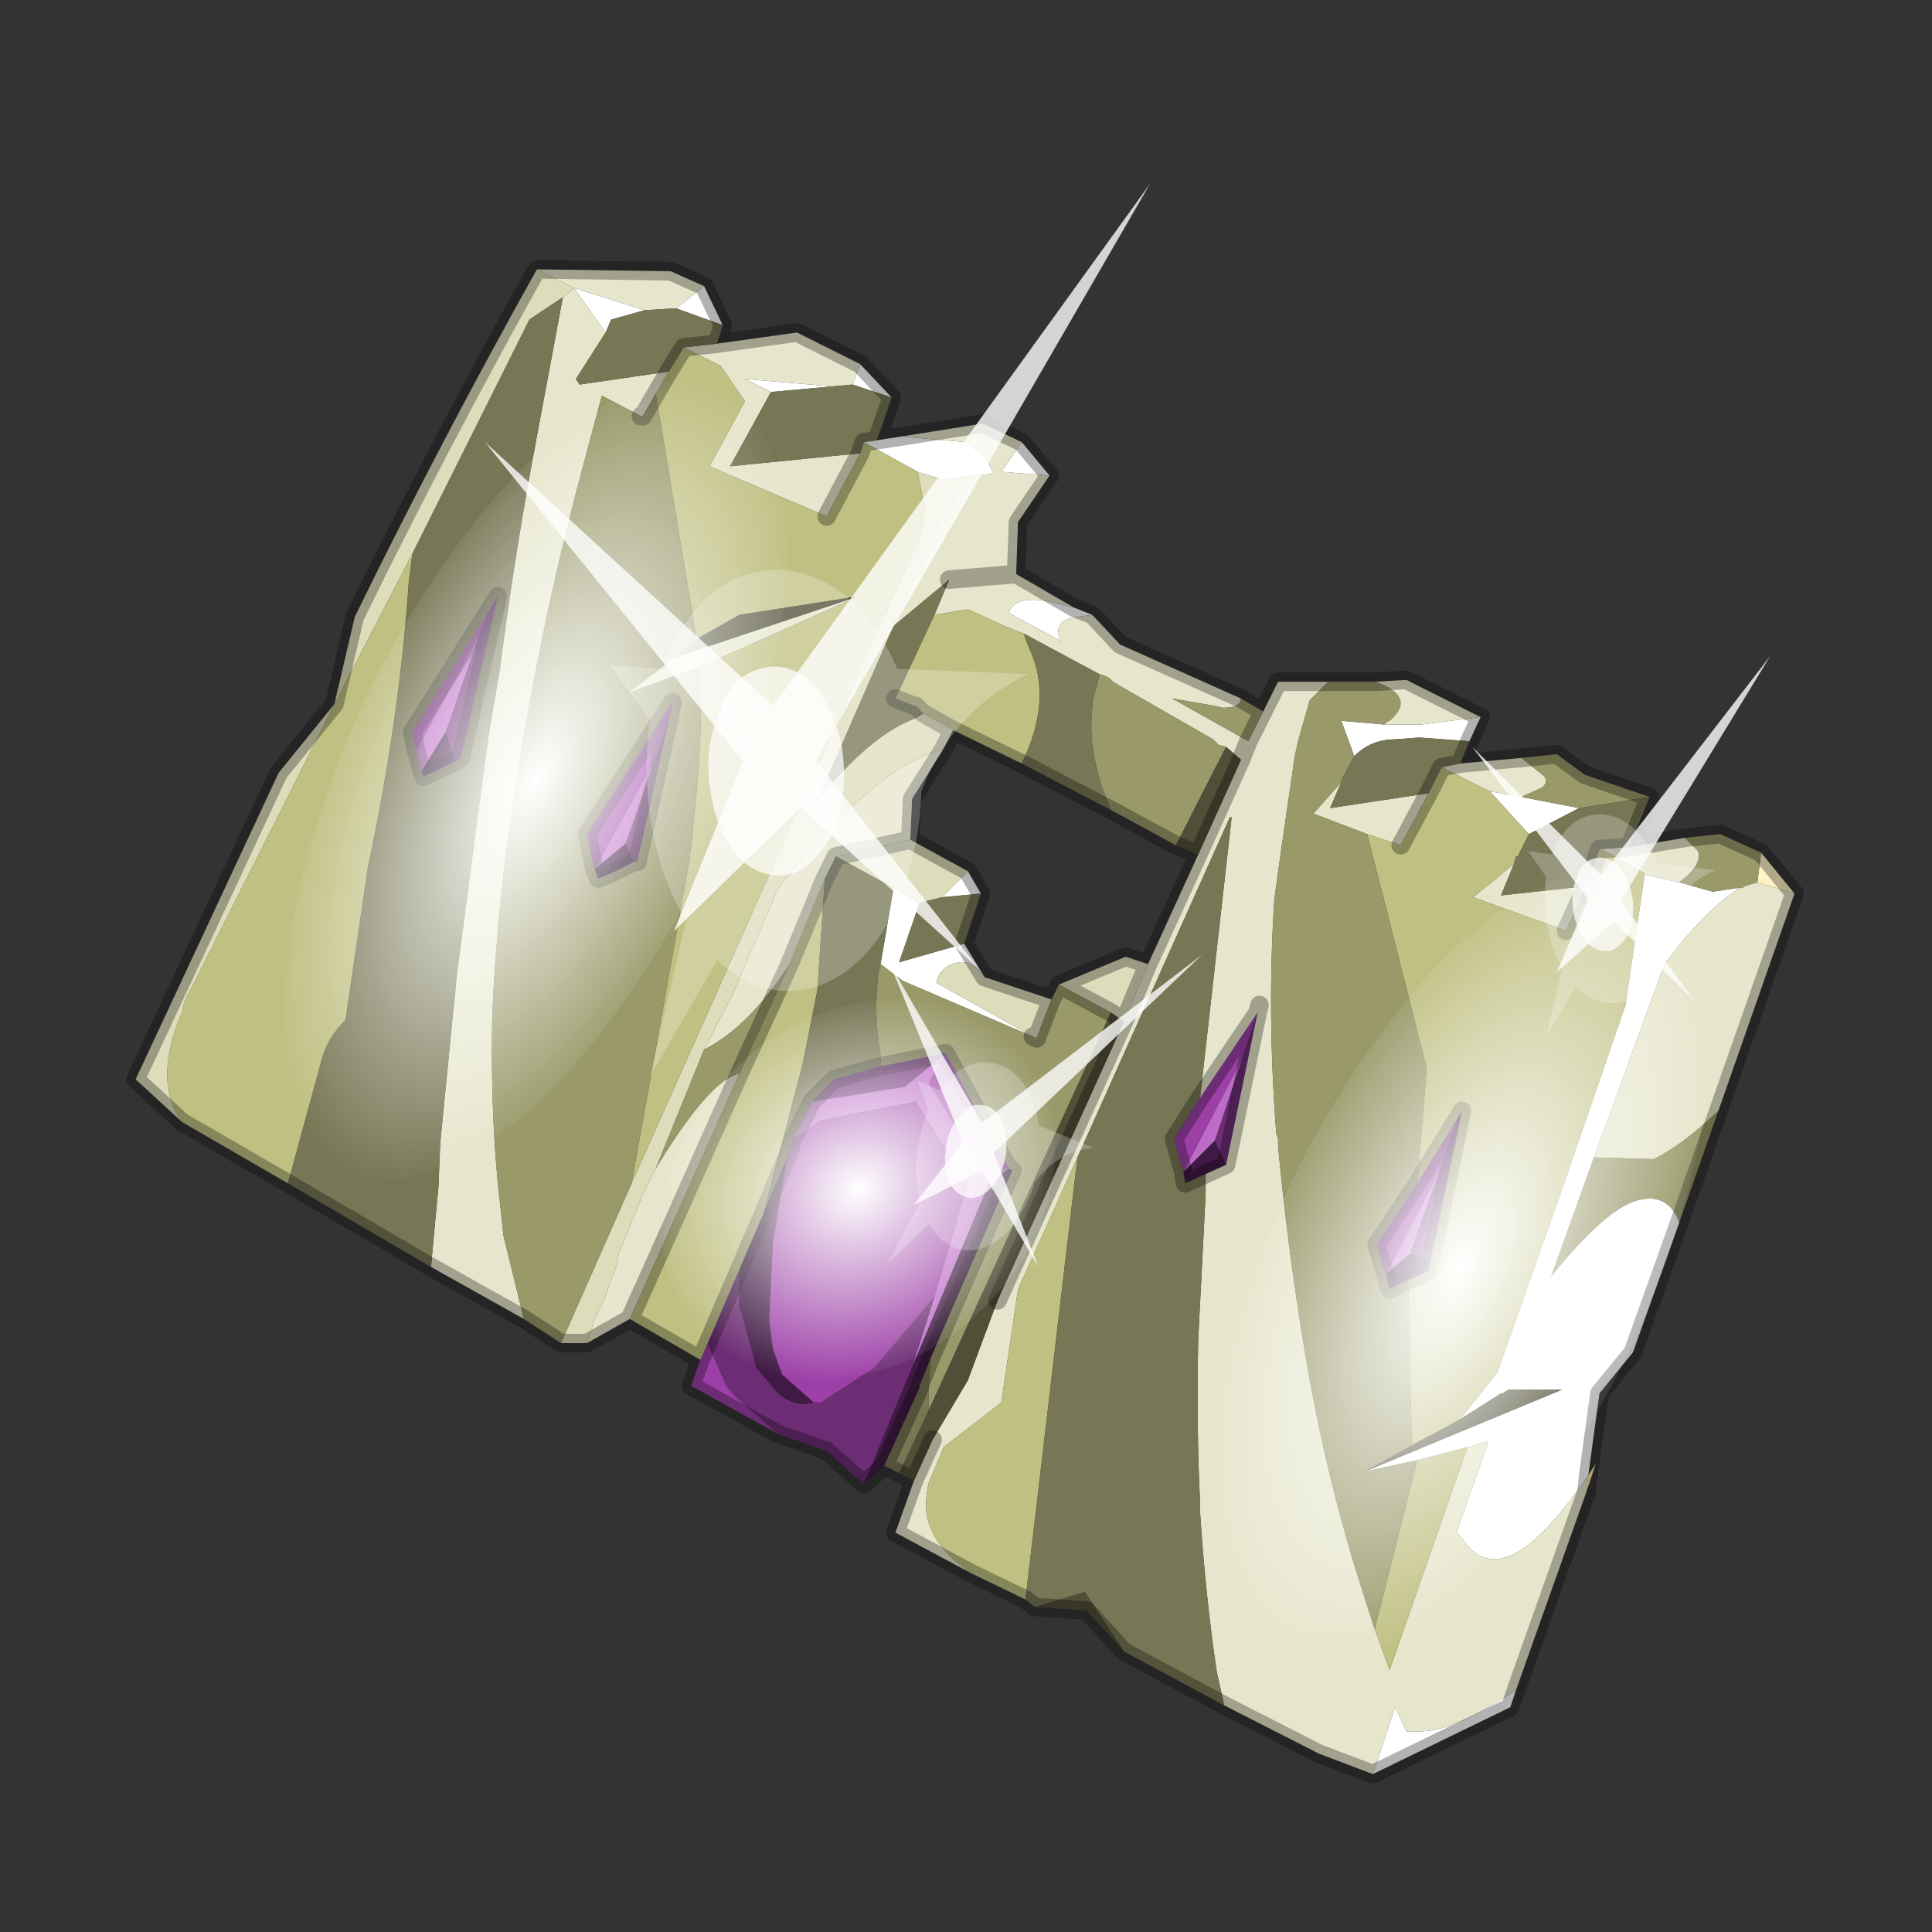 <?xml version="1.0" encoding="UTF-8" standalone="no"?>
<svg xmlns:xlink="http://www.w3.org/1999/xlink" height="520.0px" width="520.0px" xmlns="http://www.w3.org/2000/svg">
  <rect width="100%" height="100%" fill="#333333" stroke="none"/>
  <g transform="matrix(10.0, 0.0, 0.0, 10.0, 0.0, 0.0)">
    <use height="52.0" transform="matrix(1.0, 0.0, 0.0, 1.0, 0.0, 0.0)" width="52.0" xlink:href="#shape0"/>
    <use height="136.85" transform="matrix(-0.059, 0.145, -0.073, -0.019, 48.642, 24.693)" width="148.25" xlink:href="#sprite0"/>
    <use height="136.85" transform="matrix(-0.059, 0.145, -0.073, -0.019, 23.792, 11.543)" width="148.25" xlink:href="#sprite0"/>
    <use height="136.85" transform="matrix(-0.028, 0.068, -0.07, -0.018, 29.968, 28.201)" width="148.25" xlink:href="#sprite0"/>
    <use height="20.95" transform="matrix(-0.314, -0.109, -0.118, 0.496, 32.35, 25.7)" width="24.45" xlink:href="#sprite1"/>
    <use height="20.95" transform="matrix(-0.332, -0.024, 0.015, 0.51, 47.65, 17.65)" width="24.45" xlink:href="#sprite1"/>
    <use height="20.95" transform="matrix(-0.74, 0.007, 0.033, 1.139, 30.95, 4.95)" width="24.45" xlink:href="#sprite1"/>
  </g>
  <defs>
    <g id="shape0" transform="matrix(1.0, 0.0, 0.0, 1.0, 0.0, 0.0)">
      <path d="M52.0 0.0 L52.0 52.0 0.0 52.0 0.0 0.0 52.0 0.0" fill="#795fa9" fill-opacity="0.0" fill-rule="evenodd" stroke="none"/>
      <path d="M42.75 39.7 L42.95 39.4 42.7 40.15 42.75 39.7" fill="#feeba3" fill-rule="evenodd" stroke="none"/>
      <path d="M47.4 22.95 L48.3 24.05 47.3 23.75 47.4 22.95 M46.75 23.95 L46.75 23.9 46.8 23.9 46.75 23.95" fill="#fff2c4" fill-rule="evenodd" stroke="none"/>
      <path d="M33.85 27.25 L33.9 27.05 33.85 27.25" fill="#9a0b02" fill-rule="evenodd" stroke="none"/>
      <path d="M15.45 7.75 L17.35 8.35 16.45 8.6 16.3 8.95 15.45 7.75 M18.2 8.3 L18.95 7.7 19.45 8.75 18.2 8.3 M20.75 10.55 L20.05 10.2 22.4 10.4 20.75 10.55 M22.95 10.35 L23.15 9.8 24.0 10.7 22.95 10.35 M24.7 12.7 L23.25 11.9 23.6 11.85 24.25 11.75 26.0 11.9 26.55 12.35 26.75 12.75 26.15 12.8 25.35 12.9 24.7 12.7 M29.4 16.55 L29.0 16.6 Q28.3 16.7 28.55 17.25 L27.15 16.5 Q27.3 16.0 28.3 16.2 L28.9 16.35 29.4 16.55 M39.85 19.3 L39.55 19.95 38.2 19.85 37.55 19.9 Q36.9 19.9 36.45 20.35 L36.1 19.4 37.25 19.5 37.45 19.5 38.25 19.5 39.85 19.3 M45.2 32.9 L43.95 36.4 43.05 37.5 42.75 39.7 Q40.45 43.1 39.35 41.4 L39.2 41.25 40.05 38.85 40.0 38.8 39.5 38.95 38.15 39.3 36.75 39.6 42.05 37.4 40.6 37.4 40.45 37.5 40.4 37.5 39.3 38.2 40.3 36.95 42.05 32.0 43.75 27.05 44.25 23.65 44.25 23.5 44.3 23.55 45.2 23.75 46.1 24.0 46.75 23.9 46.75 23.95 Q45.85 24.55 44.8 25.95 L42.9 31.15 41.75 34.35 Q43.25 32.5 44.1 32.3 44.9 32.1 45.2 32.9 M40.8 45.5 L40.65 45.95 36.95 47.75 37.55 45.95 37.65 46.15 37.85 46.6 38.2 46.6 Q38.95 46.6 40.05 45.95 L40.8 45.5 M27.5 11.9 L28.25 12.8 26.95 12.7 27.5 11.9 M26.05 23.45 L26.4 24.05 25.35 24.15 26.05 23.45 M25.95 25.4 L26.5 26.3 Q26.2 25.85 25.8 25.9 25.3 26.0 25.2 26.45 L27.8 27.9 24.3 26.4 23.7 25.95 24.05 23.9 24.75 24.3 24.2 25.9 25.95 25.4 M40.1 21.3 L40.95 21.45 42.5 21.75 41.15 22.45 40.1 21.3" fill="#ffffff" fill-rule="evenodd" stroke="none"/>
      <path d="M12.9 17.1 L12.0 19.7 11.35 20.75 11.2 20.2 12.9 17.1 M16.0 23.4 L17.6 20.5 16.85 22.7 16.0 23.4 M25.15 34.9 L26.05 31.85 24.65 29.65 22.1 30.15 21.35 30.65 21.85 29.65 24.35 29.25 25.45 28.35 25.0 29.15 26.45 31.5 27.15 31.45 26.6 31.9 24.55 36.8 25.15 34.9 M31.85 31.55 L33.45 28.45 32.7 30.7 31.85 31.55 M38.75 31.5 L37.95 33.75 37.3 34.3 38.75 31.5" fill="#bd6bc7" fill-rule="evenodd" stroke="none"/>
      <path d="M13.15 16.45 L12.9 17.1 11.2 20.2 11.1 19.7 13.15 16.45 M18.0 19.4 L17.6 20.5 16.0 23.4 15.8 22.45 18.1 18.9 18.0 19.4 M18.85 36.6 L19.05 36.15 19.55 37.3 19.75 37.55 20.95 38.6 18.6 37.3 18.85 36.6 M21.35 30.65 L22.1 30.15 24.65 29.65 26.05 31.85 25.15 34.9 23.55 36.8 22.1 37.75 21.9 37.75 21.05 37.0 20.8 36.3 20.7 35.55 20.8 33.45 21.2 31.1 21.35 30.65 M27.15 31.45 L26.45 31.5 25.0 29.15 25.45 28.35 27.15 31.45 M37.3 34.3 L37.05 33.5 38.15 31.85 39.2 30.15 38.75 31.5 37.3 34.3 M32.3 29.55 L33.85 27.25 33.45 28.45 31.85 31.55 31.6 30.65 32.3 29.55" fill="#9c3fa7" fill-rule="evenodd" stroke="none"/>
      <path d="M13.15 16.45 L13.4 16.05 12.4 20.4 12.25 20.5 12.0 19.7 12.9 17.1 13.15 16.45 M17.6 20.5 L18.0 19.4 17.15 23.2 17.05 23.2 16.85 22.7 17.6 20.5 M19.05 36.15 L19.95 34.05 19.9 34.4 19.9 35.2 19.95 35.3 20.25 36.4 20.35 36.8 20.85 37.4 Q21.3 37.9 21.9 37.75 L22.1 37.75 23.55 36.8 25.15 34.9 24.55 36.8 23.25 39.95 22.25 39.05 20.95 38.6 19.75 37.55 19.55 37.3 19.05 36.15 M25.45 28.35 L24.35 29.25 21.85 29.65 22.45 29.05 23.7 28.7 25.45 28.35 M33.45 28.45 L33.85 27.25 33.0 31.35 32.7 30.7 33.45 28.45 M39.2 30.15 L39.35 29.9 38.5 33.95 37.95 33.75 38.75 31.5 39.2 30.15" fill="#6d2d75" fill-rule="evenodd" stroke="none"/>
      <path d="M12.0 19.7 L12.25 20.5 11.4 20.9 11.35 20.75 12.0 19.7 M16.85 22.7 L17.05 23.2 Q16.6 23.45 16.1 23.65 L16.0 23.4 16.85 22.7 M19.95 34.05 L20.55 32.65 21.2 31.1 20.8 33.45 20.7 35.55 20.8 36.3 21.05 37.0 21.9 37.75 Q21.3 37.9 20.85 37.4 L20.35 36.8 20.25 36.4 19.95 35.3 19.9 35.2 19.9 34.4 19.95 34.05 M24.55 36.8 L26.6 31.9 27.15 31.45 27.25 31.5 25.05 36.55 24.75 37.3 24.75 37.35 23.8 39.45 23.25 39.95 24.55 36.8 M37.9 34.45 L37.4 34.7 37.3 34.3 37.95 33.75 38.5 33.95 38.45 34.2 Q38.2 34.35 37.9 34.45 M33.0 31.35 L32.45 31.6 31.9 31.85 31.85 31.55 32.7 30.7 33.0 31.35" fill="#401a44" fill-rule="evenodd" stroke="none"/>
      <path d="M15.45 7.75 L14.45 7.25 18.05 7.3 18.95 7.7 18.2 8.3 18.15 8.3 17.35 8.35 15.45 7.75 16.3 8.95 15.5 10.2 15.6 10.35 18.0 10.0 17.65 10.6 17.3 11.2 17.25 11.2 16.2 10.65 15.65 12.7 Q14.8 15.9 14.25 18.95 13.4 23.55 13.25 27.35 13.2 29.8 13.4 31.85 L13.55 33.25 14.1 35.5 11.6 34.1 11.8 31.95 11.85 30.75 12.3 26.2 13.15 19.8 13.45 18.05 Q13.8 15.3 14.3 12.55 L15.15 8.0 15.45 7.75 M18.4 9.35 L19.3 9.25 21.45 8.95 23.15 9.8 22.95 10.35 22.4 10.4 20.05 10.2 20.75 10.55 19.65 12.55 23.15 12.2 22.25 13.9 19.1 12.55 20.05 10.8 19.4 9.85 18.4 9.35 M23.1 16.05 L18.85 17.95 16.9 18.65 18.15 17.7 23.1 16.05 M18.95 28.25 L19.7 26.8 20.95 23.9 Q22.9 21.5 24.35 20.6 L24.85 20.35 25.4 20.15 24.55 21.5 24.5 22.6 22.5 23.05 22.2 23.65 21.25 25.95 Q20.15 27.65 18.95 28.25 M24.05 16.85 L25.35 13.95 25.65 13.45 26.15 12.8 26.75 12.75 26.55 12.35 26.0 11.9 24.25 11.75 26.45 11.4 27.5 11.9 26.95 12.7 28.25 12.8 27.4 14.05 27.35 15.45 28.9 16.35 28.3 16.2 Q27.3 16.0 27.15 16.5 L28.55 17.25 Q28.3 16.7 29.0 16.6 L29.4 16.55 30.15 17.35 33.4 18.8 Q33.4 19.05 32.9 19.05 L32.7 19.0 31.55 18.8 33.6 19.95 33.4 20.45 33.6 19.95 34.0 19.15 34.4 18.35 35.75 18.35 35.25 18.85 34.95 19.9 34.85 20.35 34.45 23.1 34.3 24.2 Q34.1 27.2 34.35 30.5 L34.4 30.65 34.4 30.85 Q34.65 33.5 35.05 35.95 35.6 39.45 36.6 42.6 L37.0 43.85 37.4 44.95 39.5 38.95 40.0 38.8 40.05 38.85 39.2 41.25 39.35 41.4 Q40.45 43.1 42.75 39.7 L42.7 40.15 40.8 45.5 40.05 45.95 Q38.95 46.6 38.2 46.6 L37.85 46.6 37.65 46.15 37.55 45.95 36.95 47.75 35.5 47.2 32.95 45.9 32.75 45.0 Q32.45 43.0 32.3 40.7 L32.3 40.45 Q32.2 38.4 32.25 36.05 L32.45 32.15 32.45 31.6 33.0 31.35 33.85 27.25 32.3 29.55 33.15 22.0 33.1 22.0 29.0 31.15 27.4 34.7 26.95 37.75 25.4 38.95 25.0 39.9 Q24.85 40.55 25.0 41.0 25.25 41.75 26.15 42.35 L24.1 41.25 24.6 39.85 25.1 38.75 26.05 37.15 26.85 35.0 30.25 27.5 30.9 25.95 32.25 23.0 33.4 20.45 33.0 20.1 32.8 20.05 32.65 19.9 29.95 18.35 Q29.85 18.2 29.6 18.15 L27.55 17.05 27.15 16.9 26.05 16.4 25.15 16.55 25.55 15.6 27.35 15.45 25.55 15.6 24.05 16.85 M19.9 28.9 L18.05 33.05 16.95 35.5 15.8 36.15 16.0 35.5 16.25 35.0 16.6 34.05 16.65 33.75 17.3 32.15 17.65 31.45 Q19.1 29.05 19.9 28.9 M37.0 18.35 L37.85 18.3 39.85 19.3 38.25 19.5 37.45 19.5 37.25 19.5 Q37.35 19.4 37.4 19.4 38.1 18.8 37.15 18.4 L37.0 18.35 M39.3 20.55 L40.95 20.4 41.45 20.8 Q41.75 21.0 41.5 21.2 L40.95 21.45 40.1 21.3 38.8 20.65 39.3 20.55 M43.85 22.8 L45.35 22.55 45.7 22.9 Q45.85 23.25 45.2 23.75 L44.3 23.55 44.25 23.5 43.1 22.85 43.85 22.8 M48.3 24.05 L46.25 29.9 Q45.25 30.85 44.5 31.2 L42.9 31.15 44.8 25.95 Q45.85 24.55 46.75 23.95 L46.8 23.9 46.9 23.9 46.95 23.85 47.3 23.75 48.3 24.05 M36.8 22.45 L35.35 21.9 36.1 21.05 35.8 21.75 38.45 21.35 37.7 22.75 36.8 22.45 M40.75 23.25 L40.4 24.1 42.7 23.85 42.15 25.05 39.65 24.15 40.75 23.25 M33.85 27.25 L33.9 27.05 33.85 27.25" fill="#e6e6cc" fill-rule="evenodd" stroke="none"/>
      <path d="M14.45 7.25 L15.45 7.75 15.15 8.0 14.25 8.6 11.1 14.9 9.0 18.95 9.55 16.6 Q11.85 11.9 14.45 7.25 M17.0 31.85 L24.85 14.25 24.85 13.95 24.9 13.75 24.7 12.7 25.35 12.9 26.15 12.8 25.65 13.45 25.35 13.95 24.05 16.85 22.0 21.55 Q23.4 19.8 24.6 19.35 L24.7 19.3 24.85 19.2 25.65 19.65 25.4 20.15 24.85 20.35 24.35 20.6 Q22.9 21.5 20.95 23.9 L19.7 26.8 18.95 28.25 17.65 31.45 17.3 32.15 16.65 33.75 16.6 34.05 16.25 35.0 16.0 35.5 15.8 36.15 15.1 36.15 17.0 31.85 M4.9 30.2 L3.65 29.05 7.5 20.8 9.0 18.95 5.15 26.6 Q4.95 26.9 4.9 27.25 4.1 29.1 4.9 30.2 M22.5 23.05 L24.5 22.6 26.05 23.45 25.35 24.15 24.75 24.3 24.05 23.9 22.5 23.05 M28.5 26.5 L30.3 25.75 30.9 25.95 30.25 27.5 29.9 27.25 28.5 26.5 M26.5 26.3 L28.3 26.9 27.9 27.95 27.8 27.9 25.2 26.45 Q25.3 26.0 25.8 25.9 26.2 25.85 26.5 26.3" fill="#ddddbb" fill-rule="evenodd" stroke="none"/>
      <path d="M9.0 18.95 L11.1 14.9 11.0 15.7 Q10.75 19.35 9.9 23.35 L9.3 27.45 Q8.8 27.95 8.65 28.55 L8.35 29.65 7.75 31.85 4.9 30.2 Q4.1 29.1 4.9 27.25 4.95 26.9 5.15 26.6 L9.0 18.95 M18.4 9.35 L19.4 9.85 20.05 10.8 19.1 12.55 22.25 13.9 23.15 12.2 23.25 11.9 24.7 12.7 24.9 13.75 24.85 13.95 24.85 14.25 17.0 31.85 18.55 23.2 Q18.95 20.0 18.85 18.05 L18.85 17.95 23.1 16.05 19.9 16.55 18.75 17.2 17.65 10.6 18.0 10.0 18.4 9.35 M25.65 19.65 L24.85 19.2 24.65 19.0 24.6 19.0 24.1 18.8 25.15 16.55 26.05 16.4 27.15 16.9 27.55 17.05 27.7 17.45 Q28.35 18.8 27.5 20.55 L25.65 19.65 M21.25 25.95 L22.2 23.65 22.0 26.65 21.6 28.65 20.55 32.65 19.95 34.05 19.05 36.15 18.85 36.6 16.95 35.5 18.05 33.05 19.9 28.9 21.25 25.95 M27.6 43.05 L26.15 42.35 Q25.25 41.75 25.0 41.0 24.85 40.55 25.0 39.9 L25.4 38.95 26.95 37.75 27.4 34.7 29.0 31.15 27.6 43.05 M37.0 43.85 L38.15 39.3 39.5 38.95 37.4 44.95 37.0 43.85 M38.0 38.9 L37.9 34.45 Q38.2 34.35 38.45 34.2 L38.5 33.95 39.35 29.9 39.2 30.15 38.15 31.85 38.4 28.75 36.8 22.45 37.7 22.75 38.45 21.35 38.8 20.65 40.1 21.3 41.15 22.45 40.85 23.05 40.8 23.05 40.75 23.25 39.65 24.15 42.15 25.05 42.7 23.85 43.05 22.85 43.1 22.85 44.25 23.5 44.25 23.65 43.75 27.05 42.05 32.0 40.3 36.95 39.3 38.2 38.0 38.9" fill="#c0c083" fill-rule="evenodd" stroke="none"/>
      <path d="M14.1 35.5 L13.55 33.25 13.4 31.85 Q13.2 29.8 13.25 27.35 13.4 23.55 14.25 18.95 14.8 15.9 15.65 12.7 L16.2 10.65 17.25 11.2 17.3 11.2 17.65 10.6 18.75 17.2 18.15 17.7 16.9 18.65 18.85 17.95 18.85 18.05 Q18.95 20.0 18.55 23.2 L17.0 31.85 15.1 36.15 14.1 35.5 M18.0 19.4 L18.1 18.9 15.8 22.45 16.0 23.4 16.1 23.65 Q16.6 23.45 17.05 23.2 L17.15 23.2 18.0 19.4 M21.25 25.95 L19.9 28.9 Q19.1 29.05 17.65 31.45 L18.95 28.25 Q20.15 27.65 21.25 25.95 M29.6 18.15 Q29.85 18.2 29.95 18.35 L32.65 19.9 32.8 20.05 33.0 20.1 31.65 22.75 29.9 21.8 Q29.25 20.3 29.4 19.05 L29.4 18.9 29.6 18.15 M33.6 19.95 L31.55 18.8 32.7 19.0 32.9 19.05 Q33.4 19.05 33.4 18.8 L34.0 19.15 33.6 19.95 M35.75 18.35 L37.0 18.35 37.15 18.4 Q38.1 18.8 37.4 19.4 37.35 19.4 37.25 19.5 L36.1 19.4 36.45 20.35 36.1 21.0 36.1 21.05 35.35 21.9 36.8 22.45 38.4 28.75 38.15 31.85 37.05 33.5 37.3 34.3 37.4 34.7 37.9 34.45 38.0 38.9 36.75 39.6 38.15 39.3 37.0 43.85 36.6 42.6 Q35.6 39.45 35.05 35.95 34.65 33.5 34.4 30.85 L34.4 30.65 34.35 30.5 Q34.1 27.2 34.3 24.2 L34.45 23.1 34.85 20.35 34.95 19.9 35.25 18.85 35.75 18.35 M40.95 20.4 L41.9 20.3 42.65 20.85 44.4 21.45 42.5 21.75 40.95 21.45 41.5 21.2 Q41.75 21.0 41.45 20.8 L40.95 20.4 M45.35 22.55 L46.3 22.45 47.4 22.95 47.3 23.75 46.95 23.85 46.9 23.9 46.8 23.9 46.75 23.9 46.1 24.0 45.2 23.75 Q45.85 23.25 45.7 22.9 L45.35 22.55 M46.25 29.9 L45.2 32.9 Q44.9 32.1 44.1 32.3 43.25 32.5 41.75 34.35 L42.9 31.15 44.5 31.2 Q45.25 30.85 46.25 29.9 M28.3 26.9 L28.5 26.5 29.9 27.25 25.0 37.95 25.0 37.45 25.0 37.3 25.05 36.55 27.25 31.5 27.15 31.45 25.45 28.35 23.7 28.7 23.7 28.35 Q23.5 27.3 23.65 26.15 L23.7 25.95 24.3 26.4 27.8 27.9 27.9 27.95 28.3 26.9" fill="#99996a" fill-rule="evenodd" stroke="none"/>
      <path d="M17.35 8.35 L18.15 8.3 18.2 8.3 19.45 8.75 19.3 9.25 18.4 9.35 18.0 10.0 15.6 10.35 15.5 10.2 16.3 8.95 16.45 8.6 17.35 8.35 M11.1 14.9 L14.25 8.6 15.15 8.0 14.3 12.55 Q13.8 15.3 13.45 18.05 L13.15 19.8 12.3 26.2 11.85 30.75 11.8 31.95 11.6 34.1 7.75 31.85 8.35 29.65 8.65 28.55 Q8.8 27.95 9.3 27.45 L9.9 23.35 Q10.75 19.35 11.0 15.7 L11.1 14.9 M23.15 12.2 L19.65 12.55 20.75 10.55 22.4 10.4 22.95 10.35 24.0 10.7 23.6 11.85 23.25 11.9 23.15 12.2 M12.25 20.5 L12.4 20.4 13.4 16.05 13.15 16.45 11.1 19.7 11.2 20.2 11.35 20.75 11.4 20.9 12.25 20.5 M24.85 19.2 L24.7 19.3 24.6 19.35 Q23.4 19.8 22.0 21.55 L24.05 16.85 25.55 15.6 25.15 16.55 24.1 18.8 24.6 19.0 24.65 19.0 24.85 19.2 M20.55 32.65 L21.6 28.65 22.0 26.65 22.2 23.65 22.5 23.05 24.05 23.9 23.7 25.95 23.65 26.15 Q23.5 27.3 23.7 28.35 L23.7 28.7 22.45 29.05 21.85 29.65 21.35 30.65 21.2 31.1 20.55 32.65 M27.55 17.05 L29.6 18.15 29.4 18.9 29.4 19.05 Q29.25 20.3 29.9 21.8 L27.5 20.55 Q28.35 18.8 27.7 17.45 L27.55 17.05 M39.55 19.95 L39.3 20.55 38.8 20.65 38.45 21.35 35.8 21.75 36.1 21.05 36.1 21.0 36.45 20.35 Q36.9 19.9 37.55 19.9 L38.2 19.85 39.55 19.95 M44.4 21.45 L43.85 22.8 43.1 22.85 43.05 22.85 42.7 23.85 40.4 24.1 40.75 23.25 40.8 23.05 40.85 23.05 41.15 22.45 42.5 21.75 44.4 21.45 M32.95 45.9 L30.25 44.45 29.2 42.85 27.85 43.25 27.6 43.05 29.0 31.15 33.1 22.0 33.15 22.0 32.3 29.55 31.6 30.65 31.85 31.55 31.9 31.85 32.45 31.6 32.45 32.15 32.25 36.05 Q32.2 38.4 32.3 40.45 L32.3 40.7 Q32.45 43.0 32.75 45.0 L32.95 45.9 M24.2 39.65 L23.8 39.45 24.75 37.35 24.75 37.3 25.05 36.55 25.0 37.3 25.0 37.45 25.0 37.95 24.2 39.65 M26.4 24.05 L25.95 25.4 24.2 25.9 24.75 24.3 25.35 24.15 26.4 24.05" fill="#777755" fill-rule="evenodd" stroke="none"/>
      <path d="M18.75 17.2 L19.9 16.55 23.1 16.05 18.15 17.7 18.75 17.2 M33.0 20.1 L33.4 20.45 32.25 23.0 31.65 22.75 33.0 20.1 M30.25 44.45 L29.25 43.35 27.85 43.25 29.2 42.85 30.25 44.45 M24.6 39.85 L24.2 39.65 25.0 37.95 29.9 27.25 30.25 27.5 26.85 35.0 26.05 37.15 25.1 38.75 24.6 39.85 M36.75 39.6 L38.0 38.9 39.3 38.2 40.4 37.5 40.45 37.5 40.6 37.4 42.05 37.4 36.75 39.6" fill="#504f38" fill-rule="evenodd" stroke="none"/>
      <path d="M18.95 7.7 L18.05 7.3 14.45 7.25 Q11.85 11.9 9.55 16.6 L9.0 18.95 M19.3 9.25 L18.4 9.35 18.0 10.0 M22.25 13.9 L23.15 12.2 M23.15 9.8 L21.45 8.95 19.3 9.25 19.45 8.75 18.95 7.7 M17.65 10.6 L18.0 10.0 M17.25 11.2 L17.3 11.2 17.65 10.6 M23.25 11.9 L23.15 12.2 M12.25 20.5 L12.4 20.4 13.4 16.05 13.15 16.45 M12.25 20.5 L11.4 20.9 11.35 20.75 11.2 20.2 11.1 19.7 13.15 16.45 M11.6 34.1 L14.1 35.5 15.1 36.15 M18.0 19.4 L18.1 18.9 15.8 22.45 16.0 23.4 16.1 23.65 Q16.6 23.45 17.05 23.2 L17.15 23.2 18.0 19.4 M7.75 31.85 L11.6 34.1 M4.9 30.2 L3.65 29.05 7.5 20.8 9.0 18.95 M4.9 30.2 L7.75 31.85 M25.4 20.15 L25.65 19.65 24.85 19.2 M22.2 23.65 L21.25 25.95 19.9 28.9 18.05 33.05 16.95 35.5 18.85 36.6 19.05 36.15 19.95 34.05 20.55 32.65 21.2 31.1 M22.2 23.65 L22.5 23.05 24.5 22.6 24.55 21.5 25.4 20.15 M21.35 30.65 L21.2 31.1 M21.85 29.65 L21.35 30.65 M15.8 36.15 L16.95 35.5 M33.4 20.45 L33.6 19.95 34.0 19.15 34.4 18.35 35.75 18.35 37.0 18.35 37.85 18.3 39.85 19.3 39.55 19.95 39.3 20.55 40.95 20.4 41.9 20.3 42.65 20.85 44.4 21.45 43.85 22.8 45.35 22.55 46.3 22.45 47.4 22.95 48.3 24.05 46.25 29.9 45.2 32.9 43.95 36.4 43.05 37.5 42.75 39.7 M33.4 18.8 L30.15 17.35 29.4 16.55 M28.9 16.35 L27.35 15.45 25.55 15.6 M29.9 21.8 L31.65 22.75 M33.4 18.8 L34.0 19.15 M42.7 40.15 L40.8 45.5 40.65 45.95 36.95 47.75 35.5 47.2 32.95 45.9 30.25 44.45 29.25 43.35 27.85 43.25 27.6 43.05 26.15 42.35 24.1 41.25 24.6 39.85 24.2 39.65 23.8 39.45 23.25 39.95 22.25 39.05 20.95 38.6 18.6 37.3 18.85 36.6 M37.9 34.45 L37.4 34.7 37.3 34.3 37.05 33.5 38.15 31.85 M38.8 20.65 L39.3 20.55 M28.25 12.8 L27.4 14.05 27.35 15.45 M27.5 11.9 L28.25 12.8 M27.5 11.9 L26.45 11.4 24.25 11.75 M23.25 11.9 L23.6 11.85 24.0 10.7 23.15 9.8 M23.6 11.85 L24.25 11.75 M24.1 18.8 L24.6 19.0 24.65 19.0 24.85 19.2 M28.9 16.35 L29.4 16.55 M27.5 20.55 L29.9 21.8 M25.65 19.65 L27.5 20.55 M28.5 26.5 L30.3 25.75 30.9 25.95 32.25 23.0 31.65 22.75 M28.3 26.9 L28.5 26.5 29.9 27.25 30.25 27.5 30.9 25.95 M26.05 23.45 L26.4 24.05 25.95 25.4 26.5 26.3 28.3 26.9 27.9 27.95 27.8 27.9 M23.7 28.7 L25.45 28.35 27.15 31.45 27.25 31.5 25.05 36.55 24.75 37.3 24.75 37.35 23.8 39.45 M26.05 23.45 L24.5 22.6 M21.85 29.65 L22.45 29.05 23.7 28.7 M42.7 23.85 L43.05 22.85 43.1 22.85 43.85 22.8 M38.45 21.35 L37.7 22.75 M33.85 27.25 L32.3 29.55 31.6 30.65 31.85 31.55 31.9 31.85 32.45 31.6 M33.85 27.25 L33.9 27.05 33.85 27.25 33.0 31.35 32.45 31.6 M39.2 30.15 L38.15 31.85 M38.5 33.95 L39.35 29.9 39.2 30.15 M38.5 33.95 L38.45 34.2 Q38.2 34.35 37.9 34.45 M38.45 21.35 L38.8 20.65 M32.25 23.0 L33.4 20.45 M42.15 25.05 L42.7 23.85 M42.7 40.15 L42.75 39.7 M25.1 38.75 L24.6 39.85 M15.8 36.15 L15.1 36.15 M26.85 35.0 L30.25 27.5" fill="none" stroke="#000000" stroke-linecap="round" stroke-linejoin="round" stroke-opacity="0.302" stroke-width="0.5"/>
    </g>
    <g id="sprite0" transform="matrix(1.0, 0.0, 0.0, 1.0, 73.5, 65.0)">
      <use height="136.85" transform="matrix(1.0, 0.0, 0.0, 1.0, -73.5, -65.0)" width="148.25" xlink:href="#shape1"/>
    </g>
    <g id="shape1" transform="matrix(1.0, 0.0, 0.0, 1.0, 73.5, 65.0)">
      <path d="M36.65 -54.65 Q60.05 -42.0 69.75 -17.95 80.55 8.9 68.0 34.1 55.45 59.35 26.8 68.2 -1.8 77.05 -29.7 64.3 -57.6 51.6 -68.45 24.75 -79.3 -2.05 -66.75 -27.25 L-66.7 -27.3 Q-54.1 -52.5 -25.5 -61.4 3.1 -70.2 31.0 -57.5 L36.65 -54.65" fill="url(#gradient0)" fill-rule="evenodd" stroke="none"/>
    </g>
    <radialGradient cx="0" cy="0" gradientTransform="matrix(0.091, 0.0, 0.0, 0.091, 0.6, 3.4)" gradientUnits="userSpaceOnUse" id="gradient0" r="819.2" spreadMethod="pad">
      <stop offset="0.0" stop-color="#ffffff"/>
      <stop offset="1.0" stop-color="#ffffff" stop-opacity="0.0"/>
    </radialGradient>
    <g id="sprite1" transform="matrix(1.0, 0.0, 0.0, 1.0, 0.0, 0.0)">
      <use height="20.95" transform="matrix(1.0, 0.0, 0.0, 1.0, 0.0, 0.0)" width="24.45" xlink:href="#shape2"/>
    </g>
    <g id="shape2" transform="matrix(1.0, 0.0, 0.0, 1.0, 0.0, 0.0)">
      <path d="M14.85 11.4 Q15.8 11.6 16.25 12.45 16.85 13.3 16.6 14.35 16.4 15.3 15.55 15.9 14.65 16.4 13.65 16.2 12.65 15.9 12.1 15.1 11.6 14.2 11.8 13.2 12.1 12.2 12.9 11.65 13.8 11.15 14.85 11.4" fill="#ffffff" fill-opacity="0.788" fill-rule="evenodd" stroke="none"/>
      <path d="M14.85 11.4 Q13.8 11.15 12.9 11.65 12.1 12.2 11.8 13.2 11.6 14.2 12.1 15.1 12.65 15.9 13.65 16.2 14.65 16.4 15.55 15.9 16.4 15.3 16.6 14.35 16.85 13.3 16.25 12.45 15.8 11.6 14.85 11.4 M18.2 11.35 L20.15 11.25 18.75 12.55 Q19.05 13.8 18.8 15.05 18.5 16.35 17.65 17.3 L19.1 20.95 16.55 18.25 Q14.8 19.3 12.8 18.85 10.8 18.35 9.75 16.65 9.05 15.5 8.95 14.3 7.75 12.4 4.95 11.55 L9.7 11.4 Q10.3 10.4 11.35 9.75 13.1 8.75 15.1 9.15 16.95 9.5 18.1 11.15 L18.2 11.35" fill="#ffffff" fill-opacity="0.235" fill-rule="evenodd" stroke="none"/>
      <path d="M15.4 13.55 L18.1 17.55 13.35 14.65 7.05 18.5 12.75 13.55 0.0 0.0 14.25 12.25 24.45 5.95 15.4 13.55" fill="#ffffff" fill-opacity="0.788" fill-rule="evenodd" stroke="none"/>
    </g>
  </defs>
</svg>
